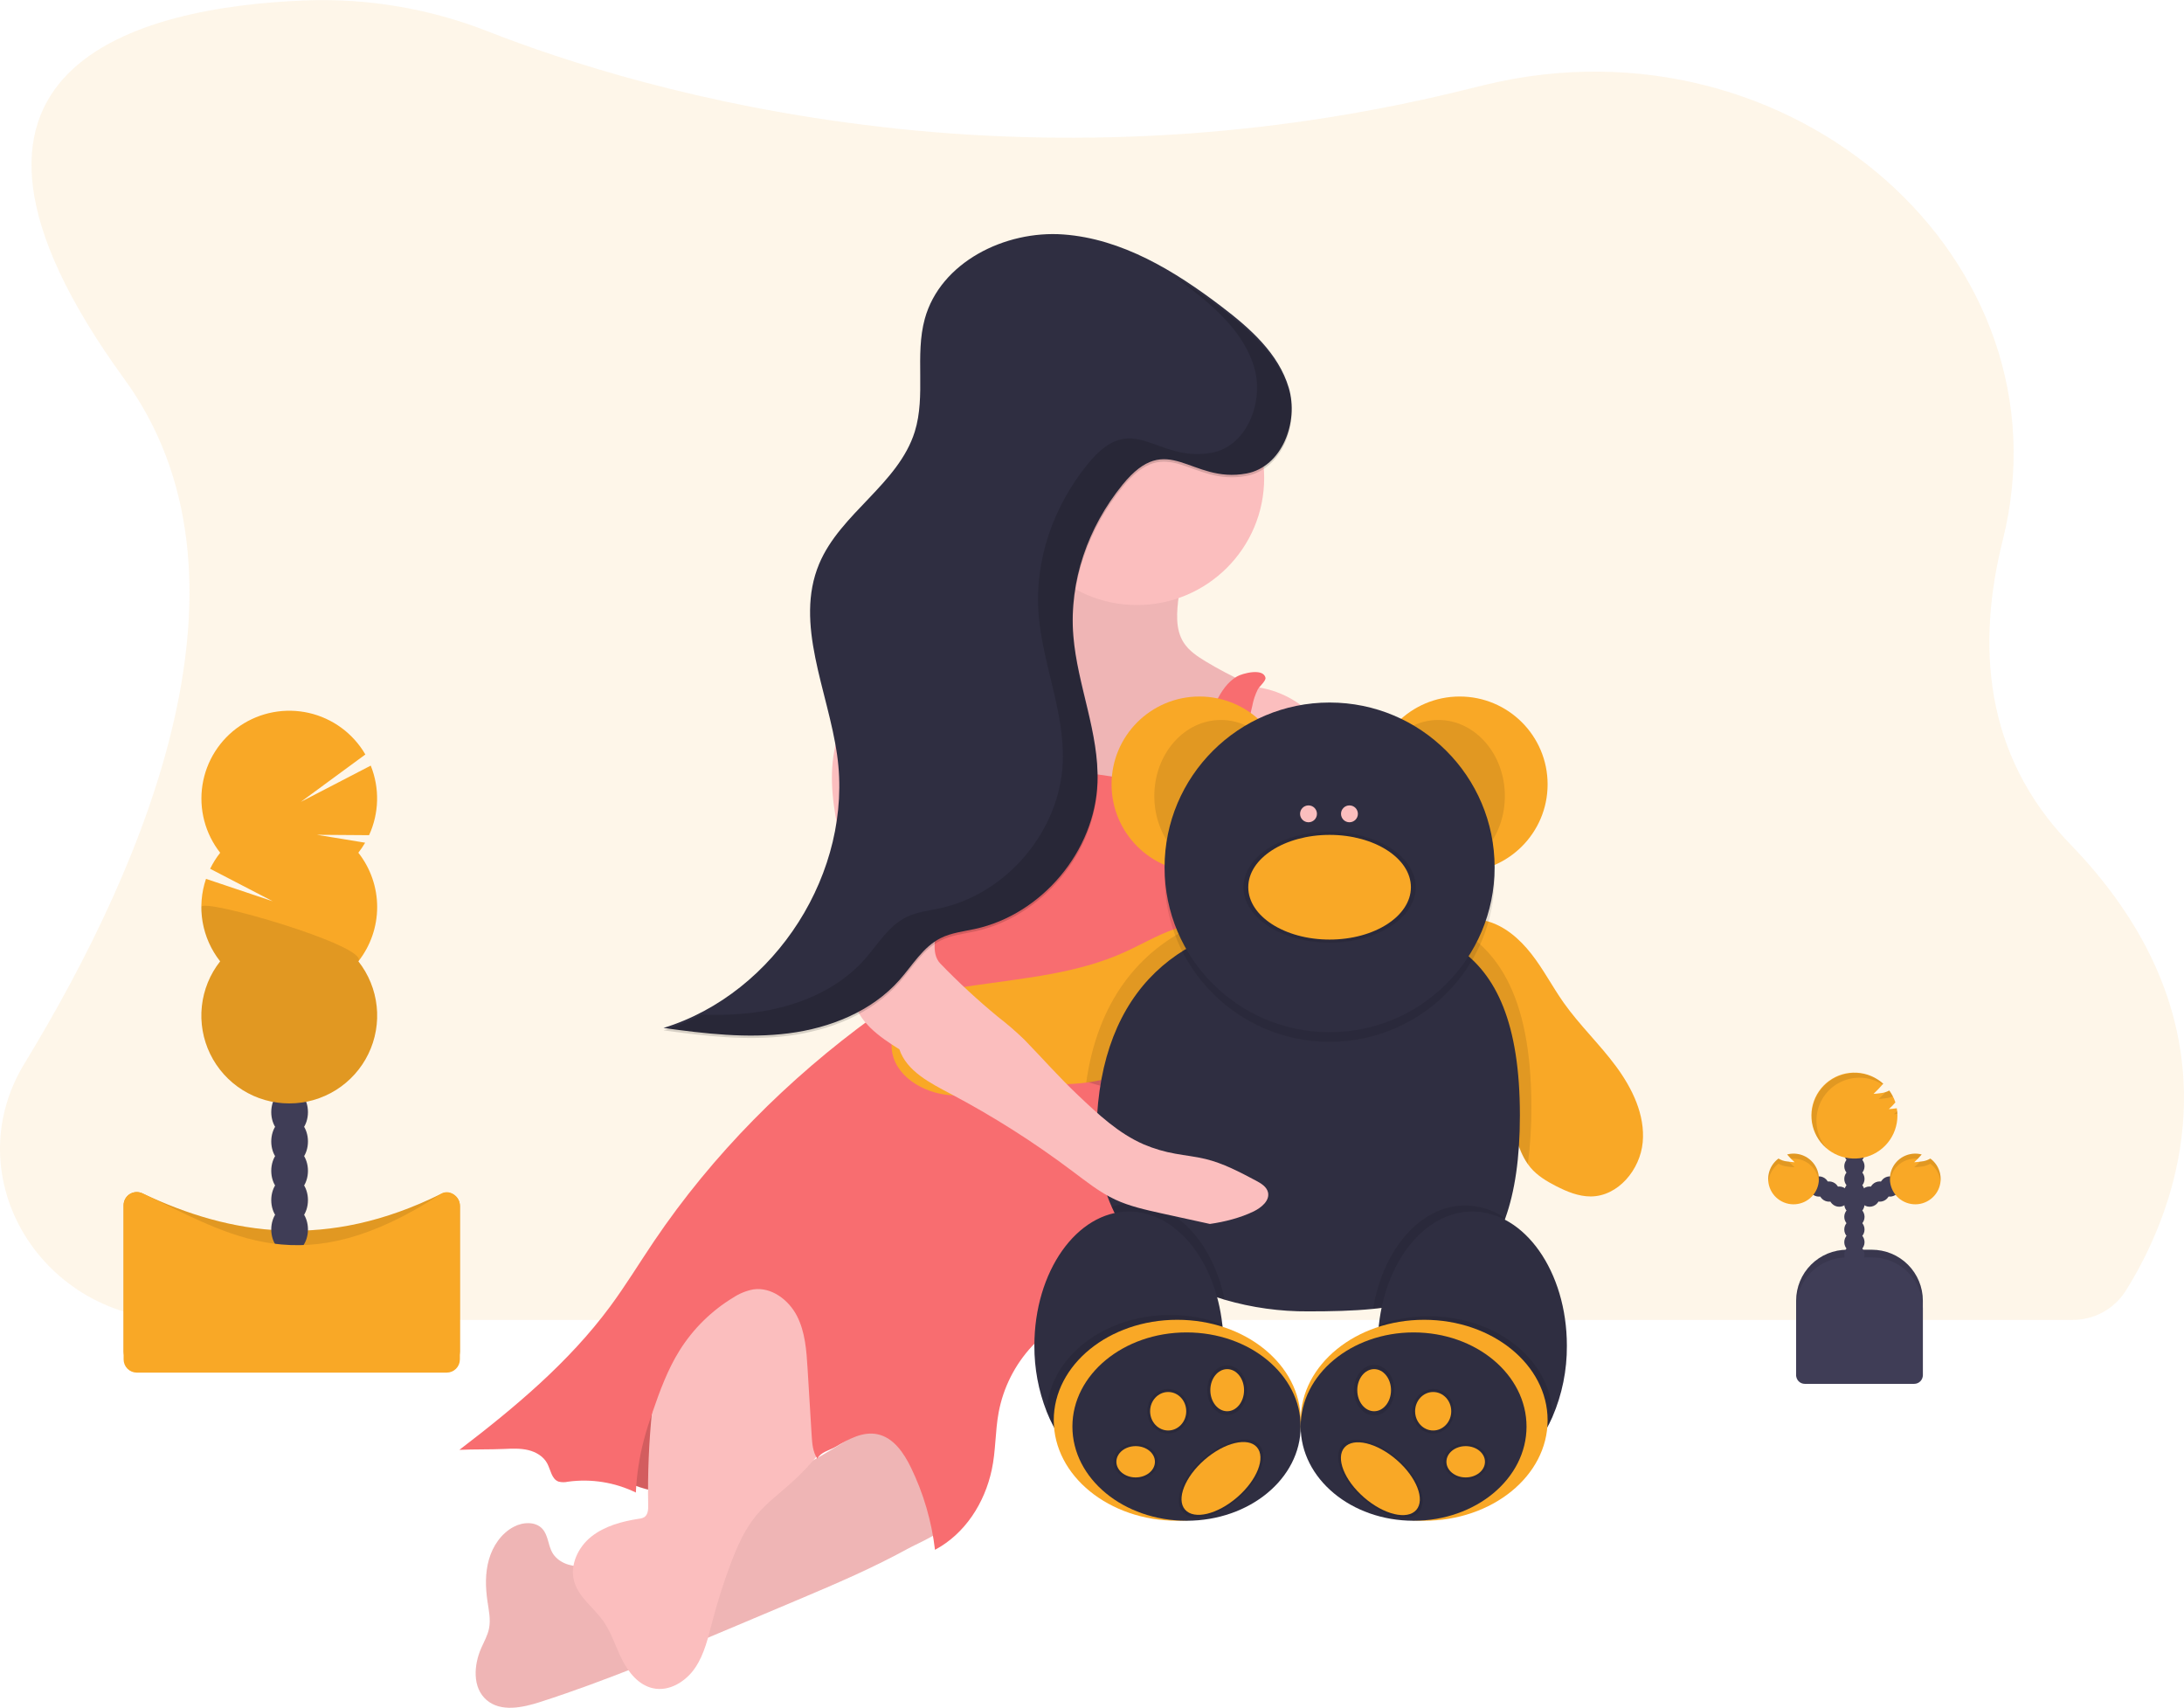 <svg width="486" height="380" viewBox="0 0 486 380" fill="none" xmlns="http://www.w3.org/2000/svg">
<g clip-path="url(#clip0_24_204)">
<path opacity="0.1" d="M480.469 272.487C478.448 277.623 475.955 282.562 473.023 287.239C473.023 287.275 472.978 287.316 472.95 287.352C471.676 289.315 469.928 290.926 467.866 292.035C465.803 293.144 463.495 293.716 461.153 293.697H40.016C9.275 293.697 -9.987 261.999 5.427 236.677C33.164 191.129 59.373 127.904 27.66 84.331C-23.264 14.268 31.585 1.555 67.767 0.1C81.689 -0.456 95.574 1.886 108.541 6.975C125.257 13.538 155.808 23.572 195.611 28.177C196.917 28.331 198.233 28.476 199.567 28.63C220.636 30.841 241.856 31.237 262.992 29.813C263.614 29.781 264.235 29.732 264.871 29.686C285.798 28.159 306.555 24.835 326.912 19.752C328.232 19.421 329.534 19.108 330.827 18.795C398.726 2.588 461.316 57.813 445.666 120.204C439.881 143.291 441.351 167.896 460.64 187.797C492.198 220.33 488.373 252.327 480.469 272.487Z" fill="#F9A826"/>
<path d="M411.036 278.084H416.54C419.549 278.084 422.434 279.277 424.562 281.402C426.689 283.527 427.884 286.409 427.884 289.414V306.233H399.693V289.414C399.693 286.409 400.888 283.527 403.015 281.402C405.143 279.277 408.028 278.084 411.036 278.084Z" fill="#3F3D56"/>
<path opacity="0.1" d="M411.036 278.084H416.54C419.549 278.084 422.434 279.277 424.562 281.402C426.689 283.527 427.884 286.409 427.884 289.414V306.233H399.693V289.414C399.693 286.409 400.888 283.527 403.015 281.402C405.143 279.277 408.028 278.084 411.036 278.084Z" fill="black"/>
<path d="M412.656 284.279C413.902 284.279 414.911 283.271 414.911 282.027C414.911 280.783 413.902 279.774 412.656 279.774C411.411 279.774 410.401 280.783 410.401 282.027C410.401 283.271 411.411 284.279 412.656 284.279Z" fill="#3F3D56"/>
<path d="M412.656 281.465C413.902 281.465 414.911 280.456 414.911 279.212C414.911 277.968 413.902 276.96 412.656 276.96C411.411 276.96 410.401 277.968 410.401 279.212C410.401 280.456 411.411 281.465 412.656 281.465Z" fill="#3F3D56"/>
<path d="M412.656 278.65C413.902 278.65 414.911 277.642 414.911 276.398C414.911 275.154 413.902 274.145 412.656 274.145C411.411 274.145 410.401 275.154 410.401 276.398C410.401 277.642 411.411 278.65 412.656 278.65Z" fill="#3F3D56"/>
<path d="M412.656 275.831C413.902 275.831 414.911 274.823 414.911 273.579C414.911 272.335 413.902 271.326 412.656 271.326C411.411 271.326 410.401 272.335 410.401 273.579C410.401 274.823 411.411 275.831 412.656 275.831Z" fill="#3F3D56"/>
<path d="M412.656 273.017C413.902 273.017 414.911 272.008 414.911 270.764C414.911 269.52 413.902 268.512 412.656 268.512C411.411 268.512 410.401 269.52 410.401 270.764C410.401 272.008 411.411 273.017 412.656 273.017Z" fill="#3F3D56"/>
<path d="M412.656 270.202C413.902 270.202 414.911 269.194 414.911 267.95C414.911 266.706 413.902 265.697 412.656 265.697C411.411 265.697 410.401 266.706 410.401 267.95C410.401 269.194 411.411 270.202 412.656 270.202Z" fill="#3F3D56"/>
<path d="M412.656 267.388C413.902 267.388 414.911 266.379 414.911 265.135C414.911 263.891 413.902 262.883 412.656 262.883C411.411 262.883 410.401 263.891 410.401 265.135C410.401 266.379 411.411 267.388 412.656 267.388Z" fill="#3F3D56"/>
<path d="M416.041 268.516C417.287 268.516 418.296 267.508 418.296 266.264C418.296 265.02 417.287 264.011 416.041 264.011C414.796 264.011 413.786 265.02 413.786 266.264C413.786 267.508 414.796 268.516 416.041 268.516Z" fill="#3F3D56"/>
<path d="M418.296 267.388C419.542 267.388 420.551 266.379 420.551 265.135C420.551 263.891 419.542 262.883 418.296 262.883C417.051 262.883 416.041 263.891 416.041 265.135C416.041 266.379 417.051 267.388 418.296 267.388Z" fill="#3F3D56"/>
<path d="M420.547 266.264C421.792 266.264 422.802 265.255 422.802 264.011C422.802 262.767 421.792 261.759 420.547 261.759C419.301 261.759 418.292 262.767 418.292 264.011C418.292 265.255 419.301 266.264 420.547 266.264Z" fill="#3F3D56"/>
<path d="M412.656 264.573C413.902 264.573 414.911 263.565 414.911 262.321C414.911 261.077 413.902 260.068 412.656 260.068C411.411 260.068 410.401 261.077 410.401 262.321C410.401 263.565 411.411 264.573 412.656 264.573Z" fill="#3F3D56"/>
<path d="M412.656 261.759C413.902 261.759 414.911 260.75 414.911 259.506C414.911 258.262 413.902 257.254 412.656 257.254C411.411 257.254 410.401 258.262 410.401 259.506C410.401 260.75 411.411 261.759 412.656 261.759Z" fill="#3F3D56"/>
<path d="M412.656 258.944C413.902 258.944 414.911 257.936 414.911 256.692C414.911 255.448 413.902 254.439 412.656 254.439C411.411 254.439 410.401 255.448 410.401 256.692C410.401 257.936 411.411 258.944 412.656 258.944Z" fill="#3F3D56"/>
<path d="M412.656 256.13C413.902 256.13 414.911 255.121 414.911 253.877C414.911 252.633 413.902 251.625 412.656 251.625C411.411 251.625 410.401 252.633 410.401 253.877C410.401 255.121 411.411 256.13 412.656 256.13Z" fill="#3F3D56"/>
<path d="M422.003 246.612C421.445 246.694 420.883 246.753 420.32 246.789C420.845 246.33 421.332 245.83 421.777 245.293C421.463 244.347 421.003 243.456 420.415 242.651C419.856 242.965 419.238 243.159 418.6 243.222C418.042 243.304 417.48 243.367 416.917 243.403C417.673 242.685 418.392 241.928 419.072 241.137C417.444 239.669 415.36 238.803 413.17 238.686C410.979 238.568 408.815 239.206 407.038 240.492C405.262 241.777 403.982 243.633 403.411 245.749C402.841 247.865 403.015 250.112 403.905 252.115C404.795 254.118 406.347 255.754 408.301 256.751C410.254 257.748 412.491 258.045 414.637 257.591C416.784 257.138 418.709 255.962 420.091 254.26C421.473 252.559 422.228 250.435 422.23 248.244C422.23 247.692 422.182 247.142 422.085 246.598L422.003 246.612Z" fill="#F9A826"/>
<path d="M429.54 257.802C428.964 258.154 428.316 258.371 427.644 258.437C427.085 258.518 426.523 258.577 425.96 258.613C426.558 258.078 427.116 257.499 427.63 256.882C426.27 256.528 424.827 256.693 423.583 257.345C422.339 257.997 421.383 259.09 420.902 260.408C420.421 261.727 420.45 263.178 420.983 264.476C421.516 265.775 422.515 266.828 423.784 267.43C425.053 268.033 426.501 268.14 427.846 267.733C429.19 267.325 430.334 266.431 431.054 265.226C431.774 264.02 432.017 262.59 431.737 261.215C431.457 259.839 430.674 258.618 429.54 257.789V257.802Z" fill="#F9A826"/>
<path d="M409.276 268.516C410.521 268.516 411.531 267.508 411.531 266.264C411.531 265.02 410.521 264.011 409.276 264.011C408.03 264.011 407.021 265.02 407.021 266.264C407.021 267.508 408.03 268.516 409.276 268.516Z" fill="#3F3D56"/>
<path d="M407.021 267.388C408.266 267.388 409.276 266.379 409.276 265.135C409.276 263.891 408.266 262.883 407.021 262.883C405.775 262.883 404.766 263.891 404.766 265.135C404.766 266.379 405.775 267.388 407.021 267.388Z" fill="#3F3D56"/>
<path d="M404.766 266.264C406.011 266.264 407.021 265.255 407.021 264.011C407.021 262.767 406.011 261.759 404.766 261.759C403.52 261.759 402.51 262.767 402.51 264.011C402.51 265.255 403.52 266.264 404.766 266.264Z" fill="#3F3D56"/>
<path d="M395.777 257.802C396.352 258.155 397.001 258.372 397.673 258.437C398.232 258.518 398.794 258.577 399.357 258.613C398.758 258.079 398.2 257.5 397.687 256.882C399.047 256.528 400.49 256.693 401.734 257.345C402.978 257.997 403.934 259.09 404.415 260.408C404.896 261.727 404.867 263.178 404.334 264.476C403.801 265.775 402.802 266.828 401.533 267.43C400.264 268.033 398.816 268.14 397.471 267.733C396.127 267.325 394.983 266.431 394.263 265.226C393.543 264.02 393.3 262.59 393.58 261.215C393.86 259.839 394.643 258.618 395.777 257.789V257.802Z" fill="#F9A826"/>
<path d="M411.036 279.774H416.54C419.549 279.774 422.434 280.968 424.562 283.093C426.689 285.218 427.884 288.1 427.884 291.105V306.002C427.884 306.512 427.681 307.001 427.321 307.361C426.96 307.722 426.47 307.924 425.96 307.924H401.617C401.106 307.924 400.617 307.722 400.256 307.361C399.895 307.001 399.693 306.512 399.693 306.002V291.105C399.693 288.1 400.888 285.218 403.015 283.093C405.143 280.968 408.028 279.774 411.036 279.774Z" fill="#3F3D56"/>
<g opacity="0.1">
<path d="M422.176 247.229C421.948 247.472 421.705 247.702 421.45 247.917C421.709 247.917 421.963 247.877 422.221 247.849C422.23 247.641 422.199 247.432 422.176 247.229Z" fill="black"/>
<path d="M418.065 244.536C418.632 244.5 419.19 244.441 419.753 244.359C420.258 244.296 420.751 244.161 421.218 243.961C420.989 243.508 420.725 243.073 420.429 242.66C420.147 242.832 419.841 242.961 419.521 243.045C419.077 243.58 418.589 244.079 418.065 244.536Z" fill="black"/>
<path d="M404.203 249.372C404.2 247.654 404.66 245.966 405.536 244.488C406.412 243.009 407.672 241.794 409.181 240.97C410.691 240.146 412.395 239.744 414.114 239.806C415.833 239.868 417.504 240.392 418.95 241.323L419.095 241.169C418.151 240.33 417.051 239.686 415.857 239.274C414.663 238.862 413.399 238.69 412.138 238.769C410.878 238.847 409.645 239.173 408.511 239.729C407.377 240.285 406.365 241.06 405.532 242.009C404.699 242.957 404.063 244.061 403.659 245.257C403.255 246.452 403.092 247.716 403.18 248.975C403.267 250.233 403.603 251.462 404.168 252.591C404.733 253.719 405.516 254.725 406.472 255.55C405.004 253.825 404.2 251.635 404.203 249.372Z" fill="black"/>
</g>
<g opacity="0.1">
<path d="M425.96 259.737C426.523 259.701 427.085 259.642 427.644 259.561C428.316 259.497 428.965 259.28 429.54 258.926C430.177 259.395 430.709 259.992 431.099 260.679C431.49 261.366 431.732 262.128 431.809 262.915C431.831 262.717 431.842 262.519 431.841 262.321C431.845 261.441 431.642 260.572 431.248 259.784C430.854 258.997 430.28 258.313 429.572 257.789C428.996 258.141 428.347 258.358 427.675 258.423L427.222 258.477C426.834 258.929 426.413 259.351 425.96 259.737Z" fill="black"/>
<path d="M426.187 257.816C426.375 257.818 426.563 257.831 426.75 257.856C427.045 257.544 427.335 257.208 427.63 256.882C426.796 256.659 425.921 256.632 425.075 256.801C424.228 256.97 423.432 257.331 422.747 257.857C422.063 258.383 421.509 259.059 421.128 259.833C420.747 260.607 420.55 261.458 420.551 262.321C420.551 262.511 420.551 262.697 420.579 262.883C420.718 261.494 421.369 260.206 422.406 259.27C423.442 258.334 424.79 257.815 426.187 257.816Z" fill="black"/>
</g>
<g opacity="0.1">
<path d="M399.357 259.737C398.794 259.701 398.232 259.642 397.674 259.561C397.001 259.498 396.352 259.281 395.777 258.926C395.14 259.395 394.609 259.992 394.218 260.679C393.827 261.366 393.585 262.128 393.508 262.915C393.486 262.717 393.476 262.519 393.476 262.321C393.472 261.441 393.675 260.572 394.069 259.784C394.463 258.997 395.038 258.313 395.745 257.789C396.321 258.141 396.969 258.358 397.642 258.423L398.096 258.477C398.48 258.932 398.902 259.353 399.357 259.737Z" fill="black"/>
<path d="M399.13 257.816C398.94 257.818 398.751 257.831 398.563 257.856C398.272 257.544 397.982 257.208 397.687 256.882C398.521 256.659 399.396 256.632 400.242 256.801C401.089 256.97 401.885 257.331 402.57 257.857C403.254 258.383 403.808 259.059 404.189 259.833C404.57 260.607 404.767 261.458 404.766 262.321C404.766 262.511 404.766 262.697 404.738 262.883C404.599 261.494 403.948 260.206 402.911 259.27C401.875 258.334 400.527 257.815 399.13 257.816Z" fill="black"/>
</g>
<path d="M99.407 303.7H30.437C29.66 303.7 28.914 303.392 28.365 302.842C27.815 302.293 27.506 301.549 27.506 300.772V268.181C27.505 267.687 27.63 267.2 27.869 266.767C28.107 266.334 28.452 265.969 28.87 265.705C29.288 265.441 29.767 265.287 30.261 265.258C30.755 265.229 31.248 265.326 31.694 265.539C51.519 274.929 72.845 278.152 98.091 265.688C98.538 265.465 99.035 265.36 99.534 265.382C100.033 265.405 100.518 265.554 100.943 265.816C101.368 266.077 101.72 266.443 101.964 266.879C102.208 267.314 102.337 267.804 102.338 268.303V300.781C102.336 301.556 102.026 302.299 101.476 302.846C100.927 303.393 100.183 303.7 99.407 303.7Z" fill="#F9A826"/>
<path opacity="0.1" d="M99.407 303.7H30.437C29.66 303.7 28.914 303.392 28.365 302.842C27.815 302.293 27.506 301.549 27.506 300.772V268.181C27.505 267.687 27.63 267.2 27.869 266.767C28.107 266.334 28.452 265.969 28.87 265.705C29.288 265.441 29.767 265.287 30.261 265.258C30.755 265.229 31.248 265.326 31.694 265.539C51.519 274.929 72.845 278.152 98.091 265.688C98.538 265.465 99.035 265.36 99.534 265.382C100.033 265.405 100.518 265.554 100.943 265.816C101.368 266.077 101.72 266.443 101.964 266.879C102.208 267.314 102.337 267.804 102.338 268.303V300.781C102.336 301.556 102.026 302.299 101.476 302.846C100.927 303.393 100.183 303.7 99.407 303.7Z" fill="black"/>
<path d="M64.446 278.909C66.701 278.909 68.529 276.518 68.529 273.57C68.529 270.621 66.701 268.231 64.446 268.231C62.19 268.231 60.362 270.621 60.362 273.57C60.362 276.518 62.19 278.909 64.446 278.909Z" fill="#3F3D56"/>
<path d="M64.446 272.382C66.701 272.382 68.529 269.992 68.529 267.043C68.529 264.095 66.701 261.704 64.446 261.704C62.19 261.704 60.362 264.095 60.362 267.043C60.362 269.992 62.19 272.382 64.446 272.382Z" fill="#3F3D56"/>
<path d="M64.446 265.856C66.701 265.856 68.529 263.466 68.529 260.517C68.529 257.568 66.701 255.178 64.446 255.178C62.19 255.178 60.362 257.568 60.362 260.517C60.362 263.466 62.19 265.856 64.446 265.856Z" fill="#3F3D56"/>
<path d="M64.446 259.33C66.701 259.33 68.529 256.939 68.529 253.991C68.529 251.042 66.701 248.652 64.446 248.652C62.19 248.652 60.362 251.042 60.362 253.991C60.362 256.939 62.19 259.33 64.446 259.33Z" fill="#3F3D56"/>
<path d="M64.446 252.803C66.701 252.803 68.529 250.413 68.529 247.464C68.529 244.515 66.701 242.125 64.446 242.125C62.19 242.125 60.362 244.515 60.362 247.464C60.362 250.413 62.19 252.803 64.446 252.803Z" fill="#3F3D56"/>
<path d="M64.446 246.277C66.701 246.277 68.529 243.886 68.529 240.938C68.529 237.989 66.701 235.599 64.446 235.599C62.19 235.599 60.362 237.989 60.362 240.938C60.362 243.886 62.19 246.277 64.446 246.277Z" fill="#3F3D56"/>
<path d="M64.446 239.75C66.701 239.75 68.529 237.36 68.529 234.411C68.529 231.463 66.701 229.072 64.446 229.072C62.19 229.072 60.362 231.463 60.362 234.411C60.362 237.36 62.19 239.75 64.446 239.75Z" fill="#3F3D56"/>
<path d="M79.733 189.751C80.291 189.041 80.799 188.293 81.253 187.512L70.522 185.753L82.128 185.839C83.24 183.419 83.846 180.798 83.91 178.137C83.974 175.475 83.495 172.828 82.5 170.357L66.946 178.425L81.302 167.883C79.956 165.564 78.146 163.546 75.985 161.956C73.824 160.365 71.359 159.236 68.742 158.638C66.126 158.041 63.414 157.987 60.776 158.481C58.138 158.976 55.63 160.007 53.408 161.511C51.186 163.015 49.298 164.959 47.86 167.224C46.423 169.488 45.468 172.024 45.054 174.673C44.64 177.321 44.777 180.027 45.455 182.621C46.133 185.215 47.338 187.642 48.996 189.751C48.125 190.854 47.377 192.049 46.763 193.313L60.693 200.542L45.842 195.557C44.798 198.636 44.539 201.927 45.09 205.131C45.64 208.336 46.983 211.352 48.996 213.908C46.726 216.79 45.315 220.251 44.922 223.897C44.529 227.542 45.172 231.225 46.776 234.523C48.38 237.821 50.88 240.602 53.992 242.548C57.103 244.493 60.7 245.525 64.371 245.525C68.042 245.525 71.639 244.493 74.75 242.548C77.862 240.602 80.362 237.821 81.966 234.523C83.57 231.225 84.212 227.542 83.82 223.897C83.427 220.251 82.016 216.79 79.746 213.908C82.456 210.463 83.93 206.208 83.93 201.827C83.93 197.446 82.456 193.191 79.746 189.746L79.733 189.751Z" fill="#F9A826"/>
<path opacity="0.1" d="M44.794 201.829C44.79 206.213 46.265 210.469 48.982 213.912C46.713 216.794 45.301 220.256 44.908 223.901C44.516 227.547 45.158 231.229 46.762 234.527C48.366 237.826 50.867 240.606 53.978 242.552C57.09 244.497 60.686 245.529 64.357 245.529C68.028 245.529 71.625 244.497 74.737 242.552C77.848 240.606 80.349 237.826 81.953 234.527C83.556 231.229 84.199 227.547 83.806 223.901C83.414 220.256 82.002 216.794 79.733 213.912C82.373 210.585 44.794 199.635 44.794 201.829Z" fill="black"/>
<path d="M99.407 305.427H30.437C29.66 305.426 28.914 305.116 28.364 304.566C27.815 304.016 27.506 303.271 27.506 302.494V268.181C27.505 267.687 27.63 267.2 27.869 266.767C28.107 266.334 28.452 265.969 28.87 265.705C29.288 265.441 29.767 265.287 30.261 265.258C30.755 265.229 31.248 265.326 31.694 265.539C51.509 274.929 67.223 285.875 98.091 265.679C99.906 264.487 102.338 266.132 102.338 268.294V302.494C102.338 303.271 102.03 304.016 101.48 304.566C100.93 305.116 100.185 305.426 99.407 305.427Z" fill="#F9A826"/>
<path d="M131.514 314.586L141.297 330.526C141.297 330.526 164.461 340.81 192.775 314.586C221.089 288.363 192.775 265.743 192.775 265.743L158.29 274.617L131.514 314.586Z" fill="#F86D70"/>
<path opacity="0.15" d="M131.514 314.586L141.297 330.526C141.297 330.526 164.461 340.81 192.775 314.586C221.089 288.363 192.775 265.743 192.775 265.743L158.29 274.617L131.514 314.586Z" fill="black"/>
<path d="M176.712 356.333L163.245 362.012C149.101 367.981 134.935 373.959 120.325 378.677C116.318 379.973 111.468 381.02 108.278 378.278C105.088 375.536 105.415 370.492 107.103 366.68C107.729 365.266 108.509 363.902 108.818 362.388C109.226 360.394 108.777 358.336 108.477 356.319C108.024 353.233 107.942 350.033 108.795 347.033C109.648 344.032 111.518 341.231 114.285 339.754C116.323 338.657 119.163 338.485 120.71 340.207C121.976 341.612 121.958 343.756 122.87 345.415C124.082 347.608 126.804 348.619 129.309 348.51C131.814 348.401 134.178 347.368 136.478 346.357C154.683 338.349 172.964 330.295 189.771 319.663C192.679 317.827 195.547 315.905 198.61 314.342C201.556 312.831 204.665 311.659 207.875 310.847C208.222 310.711 208.608 310.711 208.955 310.847C209.128 310.986 209.268 311.161 209.365 311.36C209.462 311.559 209.514 311.777 209.518 311.999C210.212 316.418 210.906 320.841 211.31 325.296C211.628 328.79 212.821 334.95 211.455 338.267C210.335 340.987 204.45 343.253 201.927 344.658C198.133 346.738 194.24 348.637 190.306 350.436C185.801 352.494 181.259 354.416 176.712 356.333Z" fill="#FBBEBE"/>
<path opacity="0.05" d="M176.712 356.333L163.245 362.012C149.101 367.981 134.935 373.959 120.325 378.677C116.318 379.973 111.468 381.02 108.278 378.278C105.088 375.536 105.415 370.492 107.103 366.68C107.729 365.266 108.509 363.902 108.818 362.388C109.226 360.394 108.777 358.336 108.477 356.319C108.024 353.233 107.942 350.033 108.795 347.033C109.648 344.032 111.518 341.231 114.285 339.754C116.323 338.657 119.163 338.485 120.71 340.207C121.976 341.612 121.958 343.756 122.87 345.415C124.082 347.608 126.804 348.619 129.309 348.51C131.814 348.401 134.178 347.368 136.478 346.357C154.683 338.349 172.964 330.295 189.771 319.663C192.679 317.827 195.547 315.905 198.61 314.342C201.556 312.831 204.665 311.659 207.875 310.847C208.222 310.711 208.608 310.711 208.955 310.847C209.128 310.986 209.268 311.161 209.365 311.36C209.462 311.559 209.514 311.777 209.518 311.999C210.212 316.418 210.906 320.841 211.31 325.296C211.628 328.79 212.821 334.95 211.455 338.267C210.335 340.987 204.45 343.253 201.927 344.658C198.133 346.738 194.24 348.637 190.306 350.436C185.801 352.494 181.259 354.416 176.712 356.333Z" fill="black"/>
<path d="M175.913 330.1C173.35 332.402 170.555 334.478 168.349 337.12C165.677 340.325 163.989 344.222 162.528 348.129C160.976 352.278 159.637 356.503 158.517 360.788C157.578 364.359 156.756 368.067 154.683 371.121C152.609 374.176 148.897 376.469 145.285 375.653C142.132 374.96 139.872 372.164 138.425 369.277C136.977 366.39 136.047 363.222 134.169 360.593C132.068 357.692 128.792 355.426 127.784 351.95C126.723 348.297 128.633 344.245 131.61 341.897C134.586 339.55 138.416 338.521 142.182 337.941C142.596 337.911 142.998 337.792 143.362 337.592C144.192 337.057 144.269 335.888 144.237 334.9C143.978 320.926 145.396 306.971 148.462 293.335C149.369 289.256 150.449 285.177 152.427 281.551C155.994 274.961 163.24 269.853 170.668 270.882C176.113 271.634 180.778 275.546 183.55 280.304C186.322 285.063 187.443 290.593 188.06 296.063C188.677 301.533 190.288 310.358 187.638 315.366C184.61 320.916 180.643 325.901 175.913 330.1Z" fill="#FBBEBE"/>
<path d="M262.298 132.658C261.844 136.175 261.49 140.032 263.419 143.014C264.594 144.827 266.472 146.078 268.328 147.198C271.026 148.821 273.808 150.299 276.664 151.626C276.995 151.741 277.282 151.956 277.485 152.242C277.633 152.64 277.622 153.08 277.453 153.47C274.08 164.933 269.931 176.154 265.034 187.054C264.8 187.707 264.413 188.295 263.904 188.767C263.342 189.148 262.696 189.388 262.021 189.465C248.621 191.94 234.777 189.42 223.112 182.381C221.701 181.57 220.395 180.589 219.224 179.458C218.147 178.324 217.231 177.047 216.501 175.665C211.056 165.784 211.682 153.819 212.449 142.579C215.608 142.892 218.797 142.682 221.887 141.958C223.416 141.654 224.877 141.074 226.198 140.245C228.761 138.514 230.136 135.527 231.262 132.645C232.991 128.194 234.418 123.632 235.531 118.989C235.931 117.33 254.552 120.666 256.426 121.083C258.491 121.536 263.41 121.849 264.081 124.256C264.671 126.327 262.602 130.438 262.298 132.658Z" fill="#FBBEBE"/>
<path opacity="0.05" d="M262.298 132.658C261.844 136.175 261.49 140.032 263.419 143.014C264.594 144.827 266.472 146.078 268.328 147.198C271.026 148.821 273.808 150.299 276.664 151.626C276.995 151.741 277.282 151.956 277.485 152.242C277.633 152.64 277.622 153.08 277.453 153.47C274.08 164.933 269.931 176.154 265.034 187.054C264.8 187.707 264.413 188.295 263.904 188.767C263.342 189.148 262.696 189.388 262.021 189.465C248.621 191.94 234.777 189.42 223.112 182.381C221.701 181.57 220.395 180.589 219.224 179.458C218.147 178.324 217.231 177.047 216.501 175.665C211.056 165.784 211.682 153.819 212.449 142.579C215.608 142.892 218.797 142.682 221.887 141.958C223.416 141.654 224.877 141.074 226.198 140.245C228.761 138.514 230.136 135.527 231.262 132.645C232.991 128.194 234.418 123.632 235.531 118.989C235.931 117.33 254.552 120.666 256.426 121.083C258.491 121.536 263.41 121.849 264.081 124.256C264.671 126.327 262.602 130.438 262.298 132.658Z" fill="black"/>
<path d="M192.884 227.998C204.681 227.427 216.215 231.375 227.264 235.59C238.313 239.805 249.856 243.852 261.654 244.654C262.484 241.631 263.369 238.595 264.48 235.662C265.566 232.717 266.982 229.905 268.7 227.278C270.13 225.147 271.822 223.167 272.911 220.851C275.057 216.278 274.64 210.989 274.395 205.949C274.15 200.909 276.623 184.792 279.513 180.645C277.467 177.536 275.379 179.123 273.333 176.018C272.244 174.355 268.138 178.642 266.527 177.45C264.834 176.19 262.743 175.601 260.683 175.121C249.207 172.401 237.151 172.229 226.003 168.39C223.062 167.38 219.904 166.124 216.959 167.09C215.801 167.533 214.714 168.144 213.733 168.902L206.782 173.82C206.138 174.273 205.738 174.237 205.421 174.967C203.76 178.853 202.713 182.974 202.317 187.181C201.863 192.089 202.276 197.043 201.723 201.938C201.034 207.526 199.59 212.995 197.43 218.195C196.081 221.537 194.564 224.809 192.884 227.998Z" fill="#F86D70"/>
<path d="M253.001 134.63C268.638 134.63 281.314 121.968 281.314 106.349C281.314 90.73 268.638 78.068 253.001 78.068C237.363 78.068 224.687 90.73 224.687 106.349C224.687 121.968 237.363 134.63 253.001 134.63Z" fill="#FBBEBE"/>
<path d="M215.748 140.236C215.975 148.696 216.456 157.14 217.191 165.567C217.341 167.307 217.577 169.192 218.847 170.407C216.032 172.263 212.828 173.448 209.482 173.87C207.458 168.331 205.398 162.589 205.779 156.702C206.069 152.133 207.73 147.791 208.134 143.241C208.252 141.94 207.912 140.136 209.268 139.434C209.786 139.166 215.748 140.177 215.748 140.236Z" fill="#F86D70"/>
<path d="M199.54 223.788C197.594 223.965 195.91 225.148 194.317 226.276C175.392 240.018 158.603 256.837 145.517 276.226C142.259 281.053 139.228 286.038 135.761 290.729C126.559 303.17 114.521 313.209 102.229 322.609C105.437 322.463 109.036 322.554 112.248 322.409C114.018 322.328 115.819 322.25 117.543 322.663C119.268 323.075 120.942 324.063 121.772 325.627C122.539 327.068 122.743 329.094 124.272 329.67C124.964 329.853 125.691 329.863 126.387 329.697C131.551 328.991 136.809 329.83 141.497 332.108C141.669 328.225 142.25 324.371 143.23 320.61C143.775 318.443 144.482 316.322 145.208 314.206C146.837 309.47 148.575 304.729 151.234 300.478C154.241 295.682 158.329 291.656 163.172 288.721C164.525 287.826 166.043 287.209 167.637 286.908C171.635 286.324 175.491 289.211 177.338 292.8C179.185 296.39 179.466 300.55 179.711 304.584C180.014 309.524 180.316 314.466 180.619 319.409C180.728 321.199 180.868 323.089 181.876 324.575C182.665 323.053 184.562 322.763 186.037 321.883C188.854 320.211 192.017 318.475 195.229 319.132C198.81 319.857 201.128 323.288 202.721 326.57C205.511 332.323 207.316 338.503 208.061 344.853C214.754 341.272 219.106 334.46 220.694 327.041C221.601 322.849 221.442 318.489 222.227 314.274C223.262 308.753 225.844 303.639 229.673 299.526C238.127 290.484 251.576 287.389 259.893 278.224C260.987 277.014 262.012 275.632 262.212 274.014C262.448 272.079 261.449 270.198 261.404 268.249C261.331 264.95 263.882 262.276 265.942 259.706C267.93 257.247 269.606 254.553 270.933 251.684C271.632 250.165 272.244 248.511 272.099 246.861C271.954 245.212 270.865 243.498 269.222 243.163C266.218 242.551 263.233 246.494 260.533 245.035C259.848 244.598 259.291 243.988 258.918 243.267C257.2 240.471 255.997 237.391 255.365 234.171C248.558 231.692 241.394 230.813 234.379 229.036C231.393 228.279 228.48 227.273 225.522 226.407C217.159 223.956 208.257 223.919 199.54 223.788Z" fill="#F86D70"/>
<path d="M192.884 227.998C204.681 227.427 216.215 231.375 227.264 235.59C238.313 239.805 249.856 243.852 261.654 244.654C262.484 241.631 263.369 238.594 264.48 235.662C263.423 235.059 262.139 234.633 261.222 234.194C255.619 231.483 249.861 229.101 243.98 227.06C232.127 222.95 219.838 220.22 207.358 218.925C204.073 218.58 200.77 218.344 197.466 218.208C196.105 221.547 194.576 224.814 192.884 227.998Z" fill="#F86D70"/>
<path opacity="0.15" d="M192.884 227.998C204.681 227.427 216.215 231.375 227.264 235.59C238.313 239.805 249.856 243.852 261.654 244.654C262.484 241.631 263.369 238.594 264.48 235.662C263.423 235.059 262.139 234.633 261.222 234.194C255.619 231.483 249.861 229.101 243.98 227.06C232.127 222.95 219.838 220.22 207.358 218.925C204.073 218.58 200.77 218.344 197.466 218.208C196.105 221.547 194.576 224.814 192.884 227.998Z" fill="black"/>
<path d="M275.779 152.7C281.474 152.47 287.03 154.499 291.233 158.346C295.436 162.192 297.945 167.543 298.212 173.231C298.273 176.009 298.017 178.786 297.45 181.507C294.764 196.123 289.282 210.943 292.545 225.442C293.502 229.72 295.208 233.854 295.526 238.223C295.624 240.34 295.559 242.461 295.331 244.568L293.588 265.475C296.039 268.194 299.328 270.651 302.01 273.18C304.692 275.709 307.133 278.668 307.995 282.244C308.383 284.132 308.502 286.066 308.349 287.987C308.303 288.966 308.194 290.044 307.482 290.706C306.77 291.368 305.281 291.205 305.141 290.253C304.651 291.531 302.622 291.422 301.719 290.393C300.817 289.365 300.667 287.901 300.399 286.555C299.956 284.309 299.077 282.172 297.813 280.264C297.236 281.116 297.359 282.235 297.246 283.255C297.132 284.275 296.524 285.458 295.494 285.453C294.251 285.453 293.779 283.853 293.611 282.621C293.38 280.885 293.012 279.117 292.086 277.635C291.161 276.153 289.573 274.966 287.817 274.947C288.08 275.028 288.316 275.177 288.502 275.379C288.688 275.582 288.816 275.83 288.874 276.099C287.084 276.758 285.157 276.958 283.27 276.679C282.188 276.55 281.152 276.169 280.244 275.568C278.728 274.494 277.92 272.65 277.635 270.814C277.349 268.979 277.498 267.111 277.521 265.253C277.612 257.503 275.325 249.948 273.061 242.533C271.318 236.831 269.762 231.202 270.293 225.274C270.547 222.442 271.246 219.672 271.654 216.858C273.12 206.66 270.747 195.819 274.567 186.243C274.967 185.232 275.447 184.185 275.32 183.106C275.13 182.158 274.69 181.277 274.045 180.555C272.176 178.12 269.974 175.959 267.502 174.137C267.991 173.464 268.354 172.709 268.573 171.907C270.293 165.349 271.554 158.016 275.779 152.7Z" fill="#FBBEBE"/>
<path d="M278.665 157.082C277.746 160.796 277.049 164.562 276.577 168.359C275.761 176.177 277.449 175.633 275.389 183.215C270.366 180.577 264.725 186.524 259.702 183.886C259.249 183.637 258.704 183.319 258.613 182.794C258.603 182.316 258.783 181.853 259.113 181.507C262.205 177.291 264.683 172.658 266.472 167.747C267.884 163.863 268.864 159.815 270.665 156.099C271.727 153.901 273.147 151.766 275.252 150.529C276.419 149.844 281.151 148.562 281.605 150.828C281.727 151.485 280.244 152.763 279.903 153.38C279.32 154.55 278.903 155.797 278.665 157.082Z" fill="#F86D70"/>
<path d="M266.917 194.07C277.723 194.07 286.483 185.32 286.483 174.527C286.483 163.734 277.723 154.984 266.917 154.984C256.111 154.984 247.351 163.734 247.351 174.527C247.351 185.32 256.111 194.07 266.917 194.07Z" fill="#F9A826"/>
<path d="M324.82 194.07C335.626 194.07 344.385 185.32 344.385 174.527C344.385 163.734 335.626 154.984 324.82 154.984C314.014 154.984 305.254 163.734 305.254 174.527C305.254 185.32 314.014 194.07 324.82 194.07Z" fill="#F9A826"/>
<path opacity="0.1" d="M320.06 194.07C328.239 194.07 334.87 186.489 334.87 177.137C334.87 167.786 328.239 160.205 320.06 160.205C311.88 160.205 305.25 167.786 305.25 177.137C305.25 186.489 311.88 194.07 320.06 194.07Z" fill="black"/>
<path opacity="0.1" d="M271.677 194.07C279.856 194.07 286.487 186.489 286.487 177.137C286.487 167.786 279.856 160.205 271.677 160.205C263.497 160.205 256.867 167.786 256.867 177.137C256.867 186.489 263.497 194.07 271.677 194.07Z" fill="black"/>
<path d="M365.548 254.172C364.986 260.254 360.103 266.191 353.987 266.227C351.264 266.227 348.691 265.162 346.273 263.925C344.177 262.851 342.108 261.609 340.588 259.81C340.365 259.547 340.161 259.28 339.966 259.003C337.543 255.568 337.035 251.008 334.925 247.31C331.136 240.661 323.041 237.969 315.591 236.197C307.734 234.325 299.784 232.87 291.773 231.837C286.328 231.13 280.797 230.622 275.343 231.293C263.736 232.721 253.255 239.374 241.698 240.897C241.308 240.947 240.917 240.992 240.523 241.033C236.893 241.395 233.213 241.214 229.574 241.549C223.516 242.107 217.554 244.101 211.483 243.689C205.412 243.276 198.855 239.324 198.424 233.265C198.12 228.995 201.024 225.002 204.699 222.804C208.375 220.606 212.717 219.858 216.95 219.246C228.19 217.619 239.729 216.586 250.074 211.945C253.777 210.286 257.289 208.179 261.114 206.828C262.815 206.217 264.584 205.811 266.382 205.618C268.632 205.36 270.911 205.651 273.024 206.466L267.58 208.532L320.745 204.784L322.841 204.639C325.36 204.462 327.923 204.286 330.387 204.843C334.625 205.804 338.101 208.84 340.783 212.267C343.464 215.693 345.465 219.586 347.979 223.144C351.514 228.13 355.992 232.372 359.618 237.285C363.243 242.198 366.106 248.094 365.548 254.172Z" fill="#F9A826"/>
<path opacity="0.1" d="M340.769 246.349C340.794 250.58 340.532 254.808 339.984 259.003C337.561 255.568 337.053 251.008 334.943 247.31C331.154 240.661 323.059 237.969 315.609 236.197C307.752 234.325 299.802 232.87 291.791 231.837C286.347 231.13 280.815 230.622 275.361 231.293C263.754 232.721 253.273 239.374 241.716 240.897C244.23 222.967 253.309 211.483 266.422 205.613C273.542 202.441 281.85 200.9 290.966 200.9C302.155 200.9 312.478 201.353 320.795 204.779C332.919 209.765 340.769 221.041 340.769 246.349Z" fill="black"/>
<path d="M338.219 248.158C338.219 257.734 337.071 265.221 334.975 271.068C329.829 285.403 319.007 289.895 305.54 291.245C301.003 291.699 296.188 291.798 291.179 291.798C284.865 291.845 278.578 290.971 272.516 289.206C261.286 285.829 252.07 279.072 247.383 268.53C244.856 262.856 243.644 256.089 244.134 248.158C246.013 217.9 265.197 204.503 291.179 204.503C317.161 204.503 338.219 207.191 338.219 248.158Z" fill="#2F2E41"/>
<path opacity="0.1" d="M295.871 231.823C316.152 231.823 332.593 215.402 332.593 195.144C332.593 174.887 316.152 158.465 295.871 158.465C275.59 158.465 259.149 174.887 259.149 195.144C259.149 215.402 275.59 231.823 295.871 231.823Z" fill="black"/>
<path d="M295.871 229.68C316.152 229.68 332.593 213.258 332.593 193C332.593 172.743 316.152 156.321 295.871 156.321C275.59 156.321 259.149 172.743 259.149 193C259.149 213.258 275.59 229.68 295.871 229.68Z" fill="#2F2E41"/>
<path d="M291.179 182.966C292.216 182.966 293.057 182.126 293.057 181.09C293.057 180.053 292.216 179.213 291.179 179.213C290.141 179.213 289.3 180.053 289.3 181.09C289.3 182.126 290.141 182.966 291.179 182.966Z" fill="#FBBEBE"/>
<path d="M300.29 182.966C301.328 182.966 302.169 182.126 302.169 181.09C302.169 180.053 301.328 179.213 300.29 179.213C299.253 179.213 298.412 180.053 298.412 181.09C298.412 182.126 299.253 182.966 300.29 182.966Z" fill="#FBBEBE"/>
<path opacity="0.1" d="M295.871 209.756C306.456 209.756 315.037 204.233 315.037 197.419C315.037 190.606 306.456 185.083 295.871 185.083C285.285 185.083 276.704 190.606 276.704 197.419C276.704 204.233 285.285 209.756 295.871 209.756Z" fill="black"/>
<path d="M295.871 209.067C305.865 209.067 313.966 203.852 313.966 197.419C313.966 190.986 305.865 185.771 295.871 185.771C285.877 185.771 277.775 190.986 277.775 197.419C277.775 203.852 285.877 209.067 295.871 209.067Z" fill="#F9A826"/>
<path opacity="0.1" d="M272.516 289.206C261.286 285.829 252.07 279.072 247.383 268.53C248.968 267.981 250.634 267.701 252.311 267.7C261.89 267.7 269.971 276.778 272.516 289.206Z" fill="black"/>
<path d="M272.28 299.431C272.28 315.914 262.861 329.28 251.24 329.28C243.368 329.28 236.507 323.152 232.9 314.07C231.078 309.405 230.155 304.438 230.177 299.431C230.177 282.942 239.601 269.577 251.222 269.577C261.708 269.577 270.406 280.454 271.999 294.713C272.183 296.279 272.277 297.854 272.28 299.431Z" fill="#2F2E41"/>
<path opacity="0.1" d="M272.28 299.431C272.28 315.914 262.86 329.28 251.24 329.28C243.367 329.28 236.507 323.152 232.9 314.07C233.471 302.136 245.541 292.601 260.351 292.601C264.343 292.578 268.305 293.288 272.04 294.694C272.211 296.267 272.291 297.849 272.28 299.431Z" fill="black"/>
<path d="M261.962 338.385C277.136 338.385 289.437 328.375 289.437 316.028C289.437 303.68 277.136 293.67 261.962 293.67C246.788 293.67 234.488 303.68 234.488 316.028C234.488 328.375 246.788 338.385 261.962 338.385Z" fill="#F9A826"/>
<path d="M264.036 338.385C278.062 338.385 289.432 329.004 289.432 317.433C289.432 305.861 278.062 296.48 264.036 296.48C250.01 296.48 238.64 305.861 238.64 317.433C238.64 329.004 250.01 338.385 264.036 338.385Z" fill="#2F2E41"/>
<path opacity="0.1" d="M273.083 314.854C275.527 314.854 277.508 312.382 277.508 309.333C277.508 306.285 275.527 303.813 273.083 303.813C270.64 303.813 268.659 306.285 268.659 309.333C268.659 312.382 270.64 314.854 273.083 314.854Z" fill="black"/>
<path d="M273.083 314.02C275.156 314.02 276.836 311.922 276.836 309.334C276.836 306.745 275.156 304.647 273.083 304.647C271.011 304.647 269.331 306.745 269.331 309.334C269.331 311.922 271.011 314.02 273.083 314.02Z" fill="#F9A826"/>
<path opacity="0.1" d="M259.952 318.974C262.521 318.974 264.603 316.756 264.603 314.02C264.603 311.284 262.521 309.066 259.952 309.066C257.383 309.066 255.301 311.284 255.301 314.02C255.301 316.756 257.383 318.974 259.952 318.974Z" fill="black"/>
<path d="M259.952 318.303C262.172 318.303 263.972 316.385 263.972 314.02C263.972 311.654 262.172 309.737 259.952 309.737C257.732 309.737 255.932 311.654 255.932 314.02C255.932 316.385 257.732 318.303 259.952 318.303Z" fill="#F9A826"/>
<path opacity="0.1" d="M252.715 329.289C255.454 329.289 257.674 327.487 257.674 325.264C257.674 323.042 255.454 321.24 252.715 321.24C249.976 321.24 247.755 323.042 247.755 325.264C247.755 327.487 249.976 329.289 252.715 329.289Z" fill="black"/>
<path d="M252.715 328.745C255.083 328.745 257.003 327.187 257.003 325.264C257.003 323.342 255.083 321.783 252.715 321.783C250.347 321.783 248.427 323.342 248.427 325.264C248.427 327.187 250.347 328.745 252.715 328.745Z" fill="#F9A826"/>
<path opacity="0.1" d="M275.592 333.436C280.316 329.333 282.404 324.008 280.256 321.541C278.109 319.074 272.538 320.4 267.815 324.503C263.091 328.606 261.003 333.932 263.15 336.399C265.298 338.866 270.868 337.539 275.592 333.436Z" fill="black"/>
<path d="M275.336 333.142C279.751 329.307 281.704 324.33 279.698 322.026C277.692 319.721 272.486 320.962 268.071 324.797C263.655 328.633 261.702 333.61 263.708 335.914C265.714 338.218 270.92 336.977 275.336 333.142Z" fill="#F9A826"/>
<path opacity="0.1" d="M334.975 271.068C329.829 285.403 319.007 289.895 305.54 291.245C307.718 278.057 316.062 268.235 326.022 268.235C329.223 268.262 332.342 269.249 334.975 271.068Z" fill="black"/>
<path d="M348.673 299.431C348.712 304.884 347.617 310.285 345.456 315.293C341.735 323.696 335.143 329.28 327.633 329.28C316.013 329.28 306.593 315.914 306.593 299.431C306.59 297.879 306.674 296.328 306.842 294.785C308.417 280.504 317.124 269.577 327.633 269.577C339.253 269.577 348.673 282.942 348.673 299.431Z" fill="#2F2E41"/>
<path opacity="0.1" d="M345.456 315.225V315.293C341.735 323.696 335.143 329.28 327.633 329.28C316.013 329.28 306.593 315.914 306.593 299.431C306.59 297.879 306.674 296.328 306.842 294.785C310.417 293.51 314.186 292.866 317.982 292.882C333.155 292.882 345.456 302.875 345.456 315.225Z" fill="black"/>
<path d="M316.911 338.385C332.085 338.385 344.385 328.375 344.385 316.028C344.385 303.68 332.085 293.67 316.911 293.67C301.737 293.67 289.437 303.68 289.437 316.028C289.437 328.375 301.737 338.385 316.911 338.385Z" fill="#F9A826"/>
<path d="M314.565 338.385C328.443 338.385 339.694 329.004 339.694 317.433C339.694 305.861 328.443 296.48 314.565 296.48C300.687 296.48 289.437 305.861 289.437 317.433C289.437 329.004 300.687 338.385 314.565 338.385Z" fill="#2F2E41"/>
<path opacity="0.1" d="M305.785 314.958C308.271 314.958 310.286 312.44 310.286 309.333C310.286 306.227 308.271 303.709 305.785 303.709C303.299 303.709 301.284 306.227 301.284 309.333C301.284 312.44 303.299 314.958 305.785 314.958Z" fill="black"/>
<path d="M305.785 314.02C307.858 314.02 309.538 311.922 309.538 309.334C309.538 306.745 307.858 304.647 305.785 304.647C303.713 304.647 302.033 306.745 302.033 309.334C302.033 311.922 303.713 314.02 305.785 314.02Z" fill="#F9A826"/>
<path opacity="0.1" d="M318.921 318.974C321.49 318.974 323.572 316.756 323.572 314.02C323.572 311.284 321.49 309.066 318.921 309.066C316.352 309.066 314.27 311.284 314.27 314.02C314.27 316.756 316.352 318.974 318.921 318.974Z" fill="black"/>
<path d="M318.921 318.303C321.141 318.303 322.941 316.385 322.941 314.02C322.941 311.654 321.141 309.737 318.921 309.737C316.701 309.737 314.901 311.654 314.901 314.02C314.901 316.385 316.701 318.303 318.921 318.303Z" fill="#F9A826"/>
<path opacity="0.1" d="M326.158 329.289C328.897 329.289 331.118 327.487 331.118 325.264C331.118 323.042 328.897 321.24 326.158 321.24C323.419 321.24 321.199 323.042 321.199 325.264C321.199 327.487 323.419 329.289 326.158 329.289Z" fill="black"/>
<path d="M326.158 328.745C328.526 328.745 330.446 327.187 330.446 325.264C330.446 323.342 328.526 321.783 326.158 321.783C323.79 321.783 321.87 323.342 321.87 325.264C321.87 327.187 323.79 328.745 326.158 328.745Z" fill="#F9A826"/>
<path opacity="0.1" d="M315.725 336.46C317.873 333.993 315.785 328.668 311.061 324.565C306.337 320.462 300.767 319.135 298.619 321.602C296.472 324.069 298.56 329.395 303.284 333.498C308.008 337.601 313.578 338.927 315.725 336.46Z" fill="black"/>
<path d="M315.167 335.975C317.174 333.671 315.22 328.694 310.805 324.859C306.389 321.024 301.184 319.783 299.177 322.087C297.171 324.391 299.124 329.368 303.54 333.204C307.955 337.039 313.161 338.28 315.167 335.975Z" fill="#F9A826"/>
<path d="M210.553 141.161C206.003 139.629 201.08 139.602 196.514 141.084C194.286 141.813 192.085 142.974 190.76 144.914C189.698 146.468 189.299 148.372 188.945 150.216C187.82 155.8 186.728 161.39 185.669 166.985C184.444 173.444 185.474 180.061 186.89 186.474C188.305 192.887 189.44 199.482 190.247 206.058C190.628 208.559 190.746 211.092 190.601 213.618C190.356 216.464 189.499 219.31 189.957 222.129C190.801 227.309 195.679 230.704 200.134 233.487C201.782 238.354 206.941 240.965 211.478 243.363C220.989 248.379 230.081 254.15 238.667 260.621C241.702 262.887 244.702 265.303 248.146 266.912C251.367 268.421 254.87 269.178 258.346 269.958L269.236 272.342C272.475 271.888 276.042 270.982 278.987 269.55C280.702 268.702 282.594 267.157 282.163 265.299C281.859 264.048 280.611 263.304 279.477 262.702C275.847 260.784 272.217 258.849 268.247 257.888C266.05 257.354 263.791 257.127 261.563 256.719C259.155 256.299 256.803 255.608 254.552 254.657C248.931 252.223 244.357 247.926 239.91 243.712C235.704 239.732 231.992 235.499 227.958 231.348C226.092 229.544 224.127 227.845 222.073 226.258C217.577 222.554 213.295 218.597 209.25 214.406C206.982 212.04 208.397 207.979 208.601 204.698C208.901 199.939 207.821 195.217 206.913 190.535C206.46 188.196 206.051 185.821 206.201 183.447C206.428 179.821 207.93 176.431 209.042 172.982C211.472 165.411 212.069 157.373 210.784 149.527C210.33 146.722 209.822 143.907 210.553 141.161Z" fill="#FBBEBE"/>
<path d="M277.39 105.356C285.248 103.888 289.064 93.958 286.791 86.298C284.518 78.639 278.125 73.001 271.763 68.169C261.377 60.265 249.666 53.127 236.648 52.171C223.63 51.214 209.25 58.371 205.793 70.939C203.551 79.074 206.069 87.998 203.56 96.056C199.93 107.695 187.003 114.217 182.289 125.461C176.694 138.822 184.249 153.661 186.282 168.001C189.939 193.834 172.628 221.059 147.649 228.733C156.879 230.006 166.253 231.107 175.487 229.929C184.721 228.751 193.959 225.057 200.134 218.091C203.061 214.787 205.398 210.699 209.35 208.727C211.71 207.553 214.391 207.268 216.964 206.706C231.87 203.461 243.672 189.347 244.221 174.124C244.62 163.07 239.747 152.487 238.848 141.46C237.859 129.282 242.133 117.281 249.784 107.867C259.929 95.39 264.825 107.704 277.39 105.356Z" fill="#2F2E41"/>
<path opacity="0.15" d="M286.791 86.815C284.522 79.155 278.125 73.513 271.763 68.686C268.29 66.016 264.677 63.532 260.941 61.244C261.985 62.001 263.019 62.771 264.04 63.546C270.393 68.382 276.8 74.029 279.073 81.675C281.346 89.321 277.53 99.265 269.667 100.733C257.107 103.081 252.207 90.762 242.061 103.24C234.411 112.653 230.136 124.654 231.13 136.832C232.037 147.859 236.897 158.442 236.498 169.496C235.949 184.72 224.147 198.833 209.246 202.078C206.668 202.64 203.987 202.926 201.627 204.1C197.675 206.071 195.338 210.159 192.412 213.463C186.236 220.429 177.007 224.123 167.769 225.301C163.921 225.774 160.04 225.926 156.166 225.755C153.441 227.182 150.59 228.356 147.649 229.263C156.879 230.536 166.253 231.642 175.487 230.464C184.721 229.285 193.959 225.592 200.134 218.621C203.061 215.317 205.398 211.233 209.35 209.262C211.71 208.083 214.391 207.803 216.964 207.241C231.87 203.991 243.672 189.882 244.221 174.654C244.62 163.6 239.747 153.017 238.848 141.995C237.859 129.816 242.133 117.811 249.784 108.402C259.929 95.924 264.825 108.239 277.39 105.895C285.248 104.404 289.064 94.474 286.791 86.815Z" fill="black"/>
</g>
<defs>
<clipPath id="clip0_24_204">
<rect width="486" height="380" fill="white"/>
</clipPath>
</defs>
</svg>
